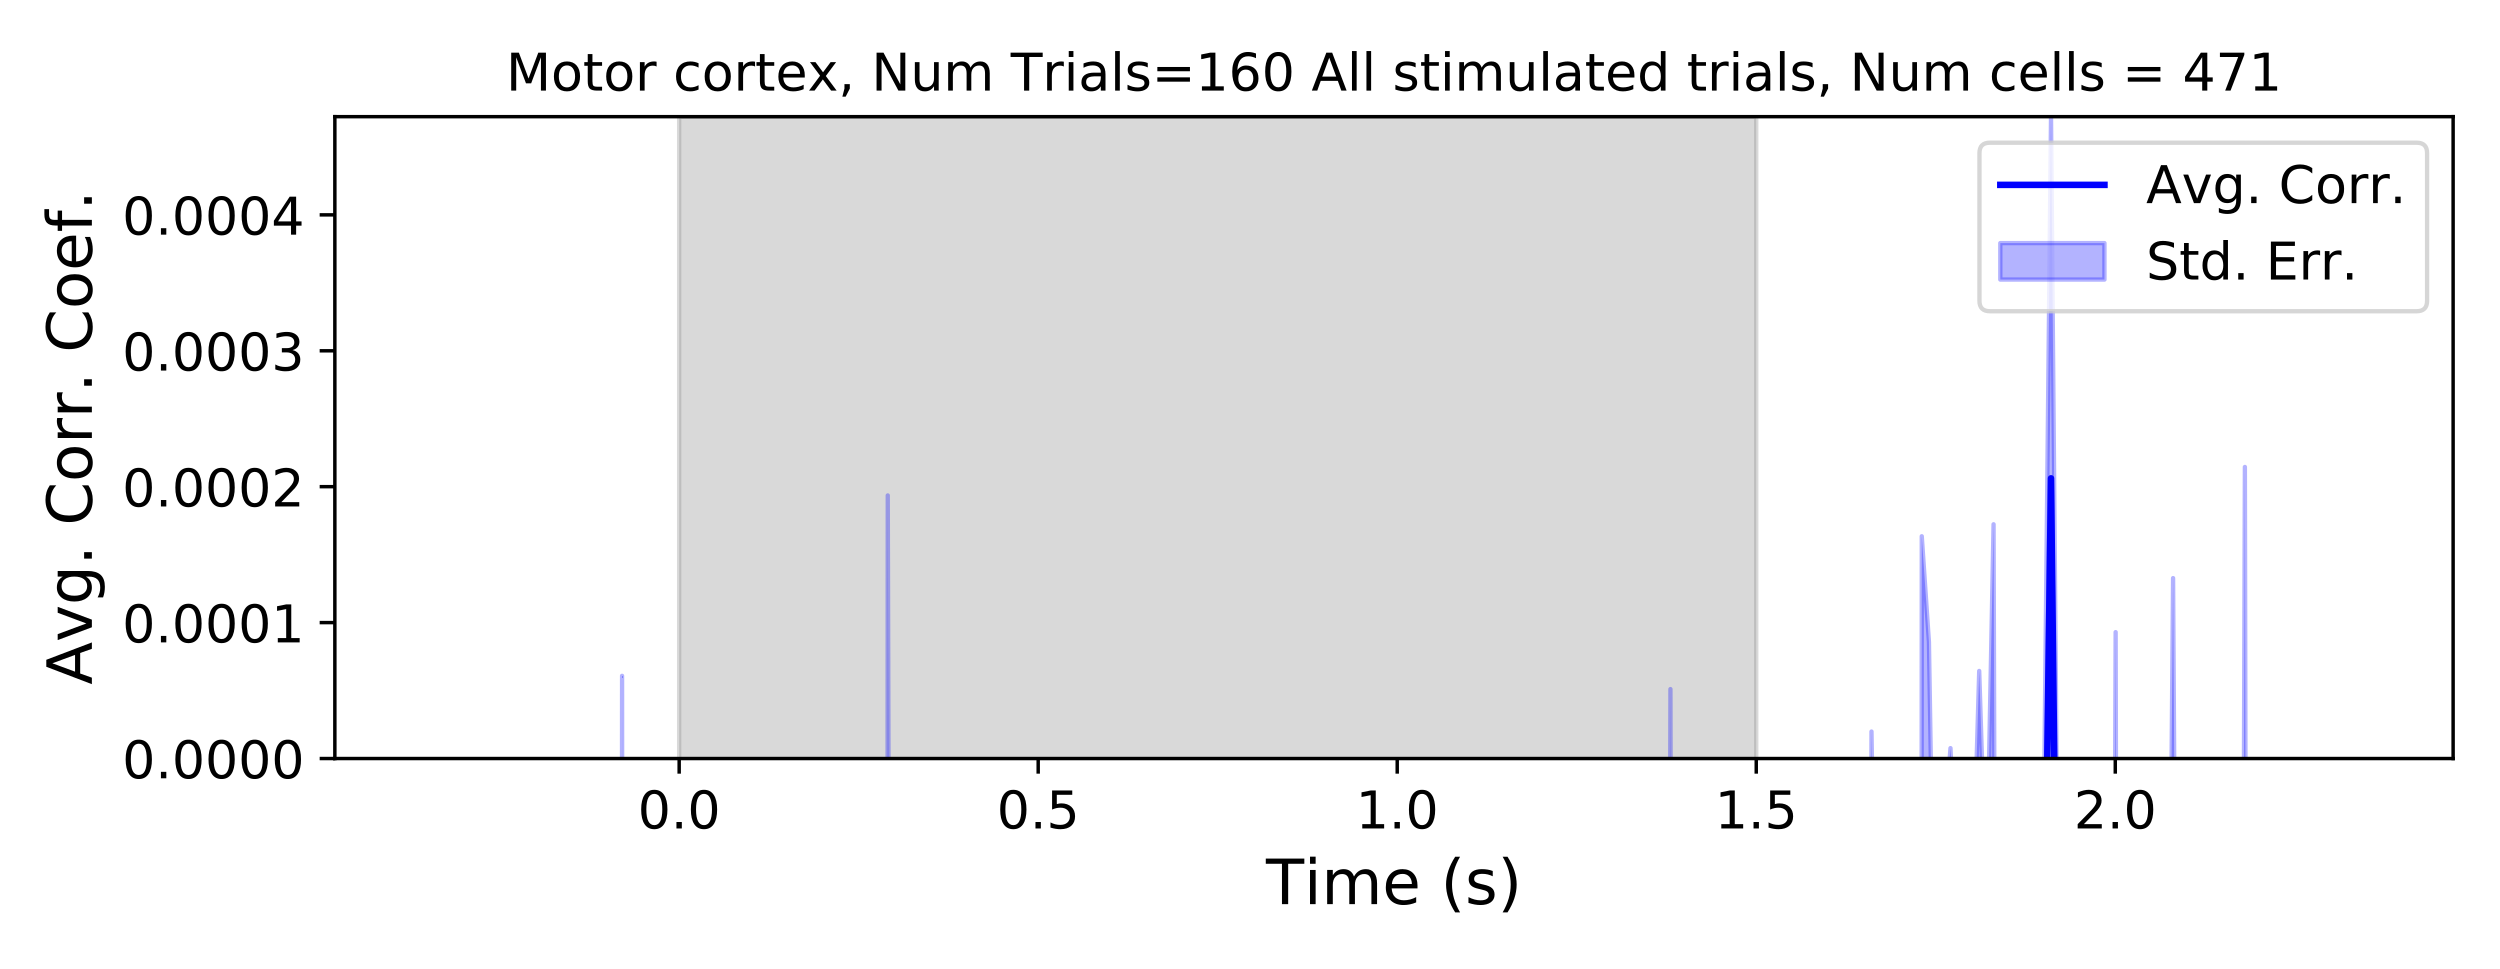<?xml version="1.0" encoding="utf-8" standalone="no"?>
<!DOCTYPE svg PUBLIC "-//W3C//DTD SVG 1.1//EN"
  "http://www.w3.org/Graphics/SVG/1.1/DTD/svg11.dtd">
<!-- Created with matplotlib (https://matplotlib.org/) -->
<svg height="223.2pt" version="1.1" viewBox="0 0 576 223.2" width="576pt" xmlns="http://www.w3.org/2000/svg" xmlns:xlink="http://www.w3.org/1999/xlink">
 <defs>
  <style type="text/css">
*{stroke-linecap:butt;stroke-linejoin:round;}
  </style>
 </defs>
 <g id="figure_1">
  <g id="patch_1">
   <path d="M 0 223.2 
L 576 223.2 
L 576 0 
L 0 0 
z
" style="fill:#ffffff;"/>
  </g>
  <g id="axes_1">
   <g id="patch_2">
    <path d="M 77.15 174.76 
L 565.2 174.76 
L 565.2 26.88 
L 77.15 26.88 
z
" style="fill:#ffffff;"/>
   </g>
   <g id="PolyCollection_1">
    <path clip-path="url(#p929510ad00)" d="M 156.479 6164.328 
L 156.479 26.88 
L 404.64 26.88 
L 404.64 6164.328 
L 404.64 6164.328 
L 156.479 6164.328 
z
" style="fill:#808080;fill-opacity:0.3;stroke:#808080;stroke-opacity:0.3;"/>
   </g>
   <g id="PolyCollection_2">
    <path clip-path="url(#p929510ad00)" d="M 77.15 3337.802 
L 77.15 3337.802 
L 78.804 562.974 
L 80.459 1229.212 
L 82.113 2625.622 
L 83.768 3337.802 
L 85.422 3337.802 
L 87.076 1921.412 
L 88.731 3337.802 
L 90.385 3337.802 
L 92.04 746.42 
L 93.694 1448.689 
L 95.348 827.026 
L 97.003 986.693 
L 98.657 3023.58 
L 100.312 2257.427 
L 101.966 3066.803 
L 103.621 3399.353 
L 105.275 2417.237 
L 106.929 1607.781 
L 108.584 2857.783 
L 110.238 2097.457 
L 111.893 1718.283 
L 113.547 1875.461 
L 115.201 1359.405 
L 116.856 2434.034 
L 118.51 1480.404 
L 120.165 1758.413 
L 121.819 3041.414 
L 123.473 1451.936 
L 125.128 3080.833 
L 126.782 4237.488 
L 128.437 4080.377 
L 130.091 3633.189 
L 131.745 3337.802 
L 133.4 2848.858 
L 135.054 3228.582 
L 136.709 2364.884 
L 138.363 2637.334 
L 140.017 4509.288 
L 141.672 3193.158 
L 143.326 694.007 
L 144.981 3366.15 
L 146.635 1993.516 
L 148.289 3076.722 
L 149.944 2628.8 
L 151.598 548.652 
L 153.253 1046.981 
L 154.907 1378.049 
L 156.562 2404.503 
L 158.216 2404.988 
L 159.87 2075.753 
L 161.525 3293.008 
L 163.179 2985.723 
L 164.834 3337.802 
L 166.488 1676.787 
L 168.142 1282.806 
L 169.797 1801.39 
L 171.451 913.701 
L 173.106 1595.858 
L 174.76 1107.984 
L 176.414 3282.111 
L 178.069 1463.538 
L 179.723 1532.017 
L 181.378 2626.691 
L 183.032 2868.735 
L 184.686 2894.128 
L 186.341 2003.304 
L 187.995 1338.826 
L 189.65 2384.212 
L 191.304 2805.151 
L 192.958 1813.233 
L 194.613 2928.74 
L 196.267 1907.625 
L 197.922 1241.862 
L 199.576 2002.871 
L 201.231 2598.239 
L 202.885 3224.925 
L 204.539 552.605 
L 206.194 1166.866 
L 207.848 926.47 
L 209.503 1621.867 
L 211.157 1726.579 
L 212.811 1484.057 
L 214.466 2575.984 
L 216.12 2588.035 
L 217.775 2616.977 
L 219.429 1484.338 
L 221.083 1570.952 
L 222.738 656.673 
L 224.392 1064.344 
L 226.047 997.679 
L 227.701 2802.121 
L 229.355 2191.958 
L 231.01 4591.922 
L 232.664 2298.211 
L 234.319 1383.025 
L 235.973 1052.528 
L 237.627 2519.915 
L 239.282 1913.693 
L 240.936 2976.638 
L 242.591 3358.128 
L 244.245 1484.084 
L 245.899 1468.821 
L 247.554 2003.145 
L 249.208 2265.858 
L 250.863 2703.801 
L 252.517 1810.785 
L 254.172 3291.61 
L 255.826 1834.72 
L 257.48 3385.891 
L 259.135 2994.877 
L 260.789 854.533 
L 262.444 1764.137 
L 264.098 1653.804 
L 265.752 2023.44 
L 267.407 3456.516 
L 269.061 2205.036 
L 270.716 1050.407 
L 272.37 1994.943 
L 274.024 3034.84 
L 275.679 2969.66 
L 277.333 754.33 
L 278.988 3445.391 
L 280.642 2519.131 
L 282.296 533.29 
L 283.951 2354.366 
L 285.605 1752.16 
L 287.26 1887.871 
L 288.914 2408.947 
L 290.568 3452.593 
L 292.223 3414.028 
L 293.877 3346.667 
L 295.532 1346.983 
L 297.186 2042.809 
L 298.841 1796.172 
L 300.495 614.709 
L 302.149 3331.092 
L 303.804 2287.847 
L 305.458 1896.623 
L 307.113 2895.478 
L 308.767 1480.522 
L 310.421 2197.704 
L 312.076 1337.693 
L 313.73 1585.943 
L 315.385 2234.486 
L 317.039 2885.148 
L 318.693 1408.343 
L 320.348 606.082 
L 322.002 1466.68 
L 323.657 2341.666 
L 325.311 1944.382 
L 326.965 1254.592 
L 328.62 2124.367 
L 330.274 2219.81 
L 331.929 2134.833 
L 333.583 1783.292 
L 335.237 3063.648 
L 336.892 1302.016 
L 338.546 3380.706 
L 340.201 2546.853 
L 341.855 1172.609 
L 343.509 2260.782 
L 345.164 2175.462 
L 346.818 3095.758 
L 348.473 2106.173 
L 350.127 1299.04 
L 351.782 2552.17 
L 353.436 1073.294 
L 355.09 1573.694 
L 356.745 2269.197 
L 358.399 1803.624 
L 360.054 2501.089 
L 361.708 2203.936 
L 363.362 2815.548 
L 365.017 3105.141 
L 366.671 2725.753 
L 368.326 3376.314 
L 369.98 3258.776 
L 371.634 2381.708 
L 373.289 1790.022 
L 374.943 1654.767 
L 376.598 1639.774 
L 378.252 1627.04 
L 379.906 784.774 
L 381.561 520.261 
L 383.215 1268.102 
L 384.87 980.815 
L 386.524 1594.575 
L 388.178 2371.582 
L 389.833 2378.757 
L 391.487 2139.072 
L 393.142 1518.051 
L 394.796 3109.061 
L 396.451 3325.711 
L 398.105 2059.653 
L 399.759 1813.664 
L 401.414 2033.778 
L 403.068 1740.788 
L 404.723 2095.439 
L 406.377 1904.848 
L 408.031 2810.359 
L 409.686 1712.618 
L 411.34 1981.705 
L 412.995 3337.802 
L 414.649 3171.279 
L 416.303 2585.435 
L 417.958 2951.357 
L 419.612 1759.982 
L 421.267 3204.857 
L 422.921 3560.394 
L 424.575 2500.979 
L 426.23 1511.401 
L 427.884 1073.183 
L 429.539 1356.631 
L 431.193 503.129 
L 432.847 511.892 
L 434.502 2424.763 
L 436.156 2858.073 
L 437.811 1128.357 
L 439.465 3389.772 
L 441.119 3337.802 
L 442.774 528.096 
L 444.428 331.633 
L 446.083 318.019 
L 447.737 254.766 
L 449.392 236.671 
L 451.046 272.421 
L 452.7 393.708 
L 454.355 269.717 
L 456.009 230.905 
L 457.664 310.242 
L 459.318 295.148 
L 460.972 1078.117 
L 462.627 430.965 
L 464.281 345.568 
L 465.936 368.147 
L 467.59 324.587 
L 469.244 267.486 
L 470.899 277.322 
L 472.553 193.537 
L 474.208 286.744 
L 475.862 440.666 
L 477.516 551.488 
L 479.171 412.167 
L 480.825 705.434 
L 482.48 251.85 
L 484.134 439.19 
L 485.788 834.509 
L 487.443 321.662 
L 489.097 1108.574 
L 490.752 527.054 
L 492.406 315.937 
L 494.061 379.745 
L 495.715 596.686 
L 497.369 669.207 
L 499.024 458.278 
L 500.678 259.733 
L 502.333 639.405 
L 503.987 899.01 
L 505.641 371.935 
L 507.296 335.227 
L 508.95 855.228 
L 510.605 1249.41 
L 512.259 828.561 
L 513.913 1034.51 
L 515.568 914.694 
L 517.222 2571.67 
L 518.877 1340.294 
L 520.531 662.384 
L 522.185 1578.647 
L 523.84 1089.219 
L 525.494 951.271 
L 527.149 1284.349 
L 528.803 836.208 
L 530.457 2023.587 
L 532.112 902.68 
L 533.766 1542.943 
L 535.421 1311.808 
L 537.075 1313.085 
L 538.729 1854.752 
L 540.384 1553.568 
L 542.038 2291.468 
L 543.693 2516.583 
L 545.347 2861.371 
L 547.002 2018.972 
L 548.656 2331.175 
L 550.31 2624.114 
L 551.965 2899.662 
L 553.619 4309.752 
L 555.274 3606.872 
L 556.928 3357.82 
L 558.582 2717.82 
L 560.237 2579.469 
L 561.891 3094.341 
L 563.546 3307.836 
L 565.2 6164.328 
L 565.2 4050.183 
L 565.2 4050.183 
L 563.546 1698.24 
L 561.891 2374.42 
L 560.237 1595.505 
L 558.582 1550.126 
L 556.928 2564.392 
L 555.274 2460.311 
L 553.619 3813.218 
L 551.965 2111.187 
L 550.31 2000.067 
L 548.656 1752.662 
L 547.002 1333.341 
L 545.347 2299.667 
L 543.693 1650.802 
L 542.038 1507.743 
L 540.384 731.839 
L 538.729 1385.349 
L 537.075 654.646 
L 535.421 870.704 
L 533.766 1060.28 
L 532.112 333.763 
L 530.457 1248 
L 528.803 450.727 
L 527.149 596.469 
L 525.494 635.168 
L 523.84 678.306 
L 522.185 1084.162 
L 520.531 520.077 
L 518.877 953.16 
L 517.222 107.592 
L 515.568 631.053 
L 513.913 624.922 
L 512.259 566.566 
L 510.605 805.889 
L 508.95 398.428 
L 507.296 246.676 
L 505.641 203.586 
L 503.987 632.518 
L 502.333 407.201 
L 500.678 133.198 
L 499.024 332.352 
L 497.369 444.051 
L 495.715 361.4 
L 494.061 256.191 
L 492.406 198.355 
L 490.752 336.722 
L 489.097 854.409 
L 487.443 145.649 
L 485.788 592.634 
L 484.134 224.458 
L 482.48 181.09 
L 480.825 533.9 
L 479.171 212.803 
L 477.516 373.232 
L 475.862 304.128 
L 474.208 219.201 
L 472.553 26.88 
L 470.899 188.789 
L 469.244 187.886 
L 467.59 253.01 
L 465.936 249.757 
L 464.281 259.962 
L 462.627 250.908 
L 460.972 668.544 
L 459.318 120.798 
L 457.664 206.994 
L 456.009 154.591 
L 454.355 211.485 
L 452.7 304.414 
L 451.046 208.606 
L 449.392 172.371 
L 447.737 194.219 
L 446.083 250.95 
L 444.428 147.921 
L 442.774 123.552 
L 441.119 3337.802 
L 439.465 3245.036 
L 437.811 482.489 
L 436.156 2444.723 
L 434.502 1935.388 
L 432.847 275.103 
L 431.193 168.549 
L 429.539 904.388 
L 427.884 653.87 
L 426.23 640.397 
L 424.575 1777.041 
L 422.921 2041.156 
L 421.267 2856.135 
L 419.612 1035.214 
L 417.958 2479.376 
L 416.303 1990.669 
L 414.649 2758.355 
L 412.995 3337.802 
L 411.34 1425.429 
L 409.686 1290.031 
L 408.031 2181.621 
L 406.377 1456.248 
L 404.723 1277.587 
L 403.068 961.275 
L 401.414 1463.435 
L 399.759 1247.635 
L 398.105 1212.172 
L 396.451 1766.086 
L 394.796 2577.176 
L 393.142 875.674 
L 391.487 1514.666 
L 389.833 1732.791 
L 388.178 1827.718 
L 386.524 1012.454 
L 384.87 158.772 
L 383.215 773.932 
L 381.561 277.504 
L 379.906 321.552 
L 378.252 1087.598 
L 376.598 1289.971 
L 374.943 1118.326 
L 373.289 1214.571 
L 371.634 1521.94 
L 369.98 2664.3 
L 368.326 2839.322 
L 366.671 1989.263 
L 365.017 2431.323 
L 363.362 2081.212 
L 361.708 1644.543 
L 360.054 1828.978 
L 358.399 1230.864 
L 356.745 1622.56 
L 355.09 1031.242 
L 353.436 688.657 
L 351.782 1880.021 
L 350.127 656.552 
L 348.473 1107.952 
L 346.818 2011.752 
L 345.164 1475.278 
L 343.509 1624.523 
L 341.855 511.596 
L 340.201 1815.713 
L 338.546 2789.266 
L 336.892 903.105 
L 335.237 2509.294 
L 333.583 857.605 
L 331.929 1389.933 
L 330.274 1824.03 
L 328.62 1327.143 
L 326.965 773.158 
L 325.311 1184.068 
L 323.657 1833.005 
L 322.002 910.682 
L 320.348 286.238 
L 318.693 979.285 
L 317.039 2062.94 
L 315.385 1714.331 
L 313.73 1007.263 
L 312.076 847.5 
L 310.421 1778.547 
L 308.767 892.129 
L 307.113 2017.073 
L 305.458 1190.778 
L 303.804 1604.496 
L 302.149 2841.375 
L 300.495 378.939 
L 298.841 701.231 
L 297.186 1257.363 
L 295.532 814.81 
L 293.877 2650.864 
L 292.223 2846.408 
L 290.568 3320.004 
L 288.914 1844.69 
L 287.26 1254.14 
L 285.605 1160.697 
L 283.951 1529.999 
L 282.296 356.873 
L 280.642 1959.911 
L 278.988 2911.714 
L 277.333 286.712 
L 275.679 2325.761 
L 274.024 1574.13 
L 272.37 1154.759 
L 270.716 713.159 
L 269.061 1525.179 
L 267.407 2616.867 
L 265.752 1355.038 
L 264.098 1133.46 
L 262.444 876.107 
L 260.789 475.731 
L 259.135 1140.582 
L 257.48 3321.595 
L 255.826 1131.218 
L 254.172 2864.174 
L 252.517 1272.25 
L 250.863 1747.676 
L 249.208 1390.352 
L 247.554 1462.449 
L 245.899 1030.562 
L 244.245 748.612 
L 242.591 2340.961 
L 240.936 2584.378 
L 239.282 1057.466 
L 237.627 1661.266 
L 235.973 419.856 
L 234.319 933.954 
L 232.664 1730.564 
L 231.01 3868.416 
L 229.355 1392.933 
L 227.701 2265.098 
L 226.047 639.514 
L 224.392 413.669 
L 222.738 449.311 
L 221.083 1062.256 
L 219.429 897.824 
L 217.775 1801.533 
L 216.12 1911.427 
L 214.466 1839.788 
L 212.811 1191.275 
L 211.157 672.093 
L 209.503 1228.854 
L 207.848 446.362 
L 206.194 711.663 
L 204.539 114.151 
L 202.885 2692.233 
L 201.231 1938.02 
L 199.576 1381.784 
L 197.922 914.957 
L 196.267 1160.27 
L 194.613 2404.274 
L 192.958 1170.006 
L 191.304 1863.837 
L 189.65 1620.563 
L 187.995 549.819 
L 186.341 953.246 
L 184.686 2095.512 
L 183.032 2296.461 
L 181.378 1947.383 
L 179.723 1004.049 
L 178.069 967.731 
L 176.414 2474.615 
L 174.76 867.996 
L 173.106 1028.514 
L 171.451 562.659 
L 169.797 1047.957 
L 168.142 710.418 
L 166.488 1074.192 
L 164.834 3337.802 
L 163.179 2026.455 
L 161.525 2467.829 
L 159.87 1499.99 
L 158.216 1499.787 
L 156.562 1791.445 
L 154.907 716.234 
L 153.253 499.777 
L 151.598 366.59 
L 149.944 1621.782 
L 148.289 2690.914 
L 146.635 1313.187 
L 144.981 2689.796 
L 143.326 155.716 
L 141.672 2583.434 
L 140.017 3970.072 
L 138.363 2079.096 
L 136.709 1689.247 
L 135.054 2864.871 
L 133.4 1638.555 
L 131.745 3337.802 
L 130.091 3342.278 
L 128.437 3379.679 
L 126.782 2877.199 
L 125.128 2700.002 
L 123.473 926.343 
L 121.819 2469.833 
L 120.165 1293.209 
L 118.51 1029.226 
L 116.856 1026.328 
L 115.201 848.406 
L 113.547 1079.943 
L 111.893 1218.091 
L 110.238 971.971 
L 108.584 2168.336 
L 106.929 446.65 
L 105.275 1906.513 
L 103.621 3338.191 
L 101.966 2427.771 
L 100.312 1718.204 
L 98.657 2375.799 
L 97.003 468.375 
L 95.348 591.458 
L 93.694 792.503 
L 92.04 446.977 
L 90.385 3337.802 
L 88.731 3337.802 
L 87.076 1417.549 
L 85.422 3337.802 
L 83.768 3337.802 
L 82.113 1873.494 
L 80.459 584.752 
L 78.804 285.166 
L 77.15 3337.802 
z
" style="fill:#0000ff;fill-opacity:0.3;stroke:#0000ff;stroke-opacity:0.3;"/>
   </g>
   <g id="matplotlib.axis_1">
    <g id="xtick_1">
     <g id="line2d_1">
      <defs>
       <path d="M 0 0 
L 0 3.5 
" id="ma66ef0329a" style="stroke:#000000;stroke-width:0.8;"/>
      </defs>
      <g>
       <use style="stroke:#000000;stroke-width:0.8;" x="156.479" xlink:href="#ma66ef0329a" y="174.76"/>
      </g>
     </g>
     <g id="text_1">
      <!-- 0.0 -->
      <defs>
       <path d="M 31.781 66.406 
Q 24.172 66.406 20.328 58.906 
Q 16.5 51.422 16.5 36.375 
Q 16.5 21.391 20.328 13.891 
Q 24.172 6.391 31.781 6.391 
Q 39.453 6.391 43.281 13.891 
Q 47.125 21.391 47.125 36.375 
Q 47.125 51.422 43.281 58.906 
Q 39.453 66.406 31.781 66.406 
z
M 31.781 74.219 
Q 44.047 74.219 50.516 64.516 
Q 56.984 54.828 56.984 36.375 
Q 56.984 17.969 50.516 8.266 
Q 44.047 -1.422 31.781 -1.422 
Q 19.531 -1.422 13.062 8.266 
Q 6.594 17.969 6.594 36.375 
Q 6.594 54.828 13.062 64.516 
Q 19.531 74.219 31.781 74.219 
z
" id="DejaVuSans-48"/>
       <path d="M 10.688 12.406 
L 21 12.406 
L 21 0 
L 10.688 0 
z
" id="DejaVuSans-46"/>
      </defs>
      <g transform="translate(146.937 190.878)scale(0.12 -0.12)">
       <use xlink:href="#DejaVuSans-48"/>
       <use x="63.623" xlink:href="#DejaVuSans-46"/>
       <use x="95.41" xlink:href="#DejaVuSans-48"/>
      </g>
     </g>
    </g>
    <g id="xtick_2">
     <g id="line2d_2">
      <g>
       <use style="stroke:#000000;stroke-width:0.8;" x="239.199" xlink:href="#ma66ef0329a" y="174.76"/>
      </g>
     </g>
     <g id="text_2">
      <!-- 0.5 -->
      <defs>
       <path d="M 10.797 72.906 
L 49.516 72.906 
L 49.516 64.594 
L 19.828 64.594 
L 19.828 46.734 
Q 21.969 47.469 24.109 47.828 
Q 26.266 48.188 28.422 48.188 
Q 40.625 48.188 47.75 41.5 
Q 54.891 34.812 54.891 23.391 
Q 54.891 11.625 47.562 5.094 
Q 40.234 -1.422 26.906 -1.422 
Q 22.312 -1.422 17.547 -0.641 
Q 12.797 0.141 7.719 1.703 
L 7.719 11.625 
Q 12.109 9.234 16.797 8.062 
Q 21.484 6.891 26.703 6.891 
Q 35.156 6.891 40.078 11.328 
Q 45.016 15.766 45.016 23.391 
Q 45.016 31 40.078 35.438 
Q 35.156 39.891 26.703 39.891 
Q 22.75 39.891 18.812 39.016 
Q 14.891 38.141 10.797 36.281 
z
" id="DejaVuSans-53"/>
      </defs>
      <g transform="translate(229.657 190.878)scale(0.12 -0.12)">
       <use xlink:href="#DejaVuSans-48"/>
       <use x="63.623" xlink:href="#DejaVuSans-46"/>
       <use x="95.41" xlink:href="#DejaVuSans-53"/>
      </g>
     </g>
    </g>
    <g id="xtick_3">
     <g id="line2d_3">
      <g>
       <use style="stroke:#000000;stroke-width:0.8;" x="321.919" xlink:href="#ma66ef0329a" y="174.76"/>
      </g>
     </g>
     <g id="text_3">
      <!-- 1.0 -->
      <defs>
       <path d="M 12.406 8.297 
L 28.516 8.297 
L 28.516 63.922 
L 10.984 60.406 
L 10.984 69.391 
L 28.422 72.906 
L 38.281 72.906 
L 38.281 8.297 
L 54.391 8.297 
L 54.391 0 
L 12.406 0 
z
" id="DejaVuSans-49"/>
      </defs>
      <g transform="translate(312.378 190.878)scale(0.12 -0.12)">
       <use xlink:href="#DejaVuSans-49"/>
       <use x="63.623" xlink:href="#DejaVuSans-46"/>
       <use x="95.41" xlink:href="#DejaVuSans-48"/>
      </g>
     </g>
    </g>
    <g id="xtick_4">
     <g id="line2d_4">
      <g>
       <use style="stroke:#000000;stroke-width:0.8;" x="404.64" xlink:href="#ma66ef0329a" y="174.76"/>
      </g>
     </g>
     <g id="text_4">
      <!-- 1.5 -->
      <g transform="translate(395.098 190.878)scale(0.12 -0.12)">
       <use xlink:href="#DejaVuSans-49"/>
       <use x="63.623" xlink:href="#DejaVuSans-46"/>
       <use x="95.41" xlink:href="#DejaVuSans-53"/>
      </g>
     </g>
    </g>
    <g id="xtick_5">
     <g id="line2d_5">
      <g>
       <use style="stroke:#000000;stroke-width:0.8;" x="487.36" xlink:href="#ma66ef0329a" y="174.76"/>
      </g>
     </g>
     <g id="text_5">
      <!-- 2.0 -->
      <defs>
       <path d="M 19.188 8.297 
L 53.609 8.297 
L 53.609 0 
L 7.328 0 
L 7.328 8.297 
Q 12.938 14.109 22.625 23.891 
Q 32.328 33.688 34.812 36.531 
Q 39.547 41.844 41.422 45.531 
Q 43.312 49.219 43.312 52.781 
Q 43.312 58.594 39.234 62.25 
Q 35.156 65.922 28.609 65.922 
Q 23.969 65.922 18.812 64.312 
Q 13.672 62.703 7.812 59.422 
L 7.812 69.391 
Q 13.766 71.781 18.938 73 
Q 24.125 74.219 28.422 74.219 
Q 39.75 74.219 46.484 68.547 
Q 53.219 62.891 53.219 53.422 
Q 53.219 48.922 51.531 44.891 
Q 49.859 40.875 45.406 35.406 
Q 44.188 33.984 37.641 27.219 
Q 31.109 20.453 19.188 8.297 
z
" id="DejaVuSans-50"/>
      </defs>
      <g transform="translate(477.818 190.878)scale(0.12 -0.12)">
       <use xlink:href="#DejaVuSans-50"/>
       <use x="63.623" xlink:href="#DejaVuSans-46"/>
       <use x="95.41" xlink:href="#DejaVuSans-48"/>
      </g>
     </g>
    </g>
    <g id="text_6">
     <!-- Time (s) -->
     <defs>
      <path d="M -0.297 72.906 
L 61.375 72.906 
L 61.375 64.594 
L 35.5 64.594 
L 35.5 0 
L 25.594 0 
L 25.594 64.594 
L -0.297 64.594 
z
" id="DejaVuSans-84"/>
      <path d="M 9.422 54.688 
L 18.406 54.688 
L 18.406 0 
L 9.422 0 
z
M 9.422 75.984 
L 18.406 75.984 
L 18.406 64.594 
L 9.422 64.594 
z
" id="DejaVuSans-105"/>
      <path d="M 52 44.188 
Q 55.375 50.25 60.062 53.125 
Q 64.75 56 71.094 56 
Q 79.641 56 84.281 50.016 
Q 88.922 44.047 88.922 33.016 
L 88.922 0 
L 79.891 0 
L 79.891 32.719 
Q 79.891 40.578 77.094 44.375 
Q 74.312 48.188 68.609 48.188 
Q 61.625 48.188 57.562 43.547 
Q 53.516 38.922 53.516 30.906 
L 53.516 0 
L 44.484 0 
L 44.484 32.719 
Q 44.484 40.625 41.703 44.406 
Q 38.922 48.188 33.109 48.188 
Q 26.219 48.188 22.156 43.531 
Q 18.109 38.875 18.109 30.906 
L 18.109 0 
L 9.078 0 
L 9.078 54.688 
L 18.109 54.688 
L 18.109 46.188 
Q 21.188 51.219 25.484 53.609 
Q 29.781 56 35.688 56 
Q 41.656 56 45.828 52.969 
Q 50 49.953 52 44.188 
z
" id="DejaVuSans-109"/>
      <path d="M 56.203 29.594 
L 56.203 25.203 
L 14.891 25.203 
Q 15.484 15.922 20.484 11.062 
Q 25.484 6.203 34.422 6.203 
Q 39.594 6.203 44.453 7.469 
Q 49.312 8.734 54.109 11.281 
L 54.109 2.781 
Q 49.266 0.734 44.188 -0.344 
Q 39.109 -1.422 33.891 -1.422 
Q 20.797 -1.422 13.156 6.188 
Q 5.516 13.812 5.516 26.812 
Q 5.516 40.234 12.766 48.109 
Q 20.016 56 32.328 56 
Q 43.359 56 49.781 48.891 
Q 56.203 41.797 56.203 29.594 
z
M 47.219 32.234 
Q 47.125 39.594 43.094 43.984 
Q 39.062 48.391 32.422 48.391 
Q 24.906 48.391 20.391 44.141 
Q 15.875 39.891 15.188 32.172 
z
" id="DejaVuSans-101"/>
      <path id="DejaVuSans-32"/>
      <path d="M 31 75.875 
Q 24.469 64.656 21.281 53.656 
Q 18.109 42.672 18.109 31.391 
Q 18.109 20.125 21.312 9.062 
Q 24.516 -2 31 -13.188 
L 23.188 -13.188 
Q 15.875 -1.703 12.234 9.375 
Q 8.594 20.453 8.594 31.391 
Q 8.594 42.281 12.203 53.312 
Q 15.828 64.359 23.188 75.875 
z
" id="DejaVuSans-40"/>
      <path d="M 44.281 53.078 
L 44.281 44.578 
Q 40.484 46.531 36.375 47.5 
Q 32.281 48.484 27.875 48.484 
Q 21.188 48.484 17.844 46.438 
Q 14.5 44.391 14.5 40.281 
Q 14.5 37.156 16.891 35.375 
Q 19.281 33.594 26.516 31.984 
L 29.594 31.297 
Q 39.156 29.25 43.188 25.516 
Q 47.219 21.781 47.219 15.094 
Q 47.219 7.469 41.188 3.016 
Q 35.156 -1.422 24.609 -1.422 
Q 20.219 -1.422 15.453 -0.562 
Q 10.688 0.297 5.422 2 
L 5.422 11.281 
Q 10.406 8.688 15.234 7.391 
Q 20.062 6.109 24.812 6.109 
Q 31.156 6.109 34.562 8.281 
Q 37.984 10.453 37.984 14.406 
Q 37.984 18.062 35.516 20.016 
Q 33.062 21.969 24.703 23.781 
L 21.578 24.516 
Q 13.234 26.266 9.516 29.906 
Q 5.812 33.547 5.812 39.891 
Q 5.812 47.609 11.281 51.797 
Q 16.75 56 26.812 56 
Q 31.781 56 36.172 55.266 
Q 40.578 54.547 44.281 53.078 
z
" id="DejaVuSans-115"/>
      <path d="M 8.016 75.875 
L 15.828 75.875 
Q 23.141 64.359 26.781 53.312 
Q 30.422 42.281 30.422 31.391 
Q 30.422 20.453 26.781 9.375 
Q 23.141 -1.703 15.828 -13.188 
L 8.016 -13.188 
Q 14.5 -2 17.703 9.062 
Q 20.906 20.125 20.906 31.391 
Q 20.906 42.672 17.703 53.656 
Q 14.5 64.656 8.016 75.875 
z
" id="DejaVuSans-41"/>
     </defs>
     <g transform="translate(291.68 208.315)scale(0.144 -0.144)">
      <use xlink:href="#DejaVuSans-84"/>
      <use x="61.037" xlink:href="#DejaVuSans-105"/>
      <use x="88.82" xlink:href="#DejaVuSans-109"/>
      <use x="186.232" xlink:href="#DejaVuSans-101"/>
      <use x="247.756" xlink:href="#DejaVuSans-32"/>
      <use x="279.543" xlink:href="#DejaVuSans-40"/>
      <use x="318.557" xlink:href="#DejaVuSans-115"/>
      <use x="370.656" xlink:href="#DejaVuSans-41"/>
     </g>
    </g>
   </g>
   <g id="matplotlib.axis_2">
    <g id="ytick_1">
     <g id="line2d_6">
      <defs>
       <path d="M 0 0 
L -3.5 0 
" id="m3c61bc4f20" style="stroke:#000000;stroke-width:0.8;"/>
      </defs>
      <g>
       <use style="stroke:#000000;stroke-width:0.8;" x="77.15" xlink:href="#m3c61bc4f20" y="174.76"/>
      </g>
     </g>
     <g id="text_7">
      <!-- 0.0000 -->
      <g transform="translate(28.161 179.319)scale(0.12 -0.12)">
       <use xlink:href="#DejaVuSans-48"/>
       <use x="63.623" xlink:href="#DejaVuSans-46"/>
       <use x="95.41" xlink:href="#DejaVuSans-48"/>
       <use x="159.033" xlink:href="#DejaVuSans-48"/>
       <use x="222.656" xlink:href="#DejaVuSans-48"/>
       <use x="286.279" xlink:href="#DejaVuSans-48"/>
      </g>
     </g>
    </g>
    <g id="ytick_2">
     <g id="line2d_7">
      <g>
       <use style="stroke:#000000;stroke-width:0.8;" x="77.15" xlink:href="#m3c61bc4f20" y="143.446"/>
      </g>
     </g>
     <g id="text_8">
      <!-- 0.0001 -->
      <g transform="translate(28.161 148.005)scale(0.12 -0.12)">
       <use xlink:href="#DejaVuSans-48"/>
       <use x="63.623" xlink:href="#DejaVuSans-46"/>
       <use x="95.41" xlink:href="#DejaVuSans-48"/>
       <use x="159.033" xlink:href="#DejaVuSans-48"/>
       <use x="222.656" xlink:href="#DejaVuSans-48"/>
       <use x="286.279" xlink:href="#DejaVuSans-49"/>
      </g>
     </g>
    </g>
    <g id="ytick_3">
     <g id="line2d_8">
      <g>
       <use style="stroke:#000000;stroke-width:0.8;" x="77.15" xlink:href="#m3c61bc4f20" y="112.132"/>
      </g>
     </g>
     <g id="text_9">
      <!-- 0.0002 -->
      <g transform="translate(28.161 116.691)scale(0.12 -0.12)">
       <use xlink:href="#DejaVuSans-48"/>
       <use x="63.623" xlink:href="#DejaVuSans-46"/>
       <use x="95.41" xlink:href="#DejaVuSans-48"/>
       <use x="159.033" xlink:href="#DejaVuSans-48"/>
       <use x="222.656" xlink:href="#DejaVuSans-48"/>
       <use x="286.279" xlink:href="#DejaVuSans-50"/>
      </g>
     </g>
    </g>
    <g id="ytick_4">
     <g id="line2d_9">
      <g>
       <use style="stroke:#000000;stroke-width:0.8;" x="77.15" xlink:href="#m3c61bc4f20" y="80.818"/>
      </g>
     </g>
     <g id="text_10">
      <!-- 0.0003 -->
      <defs>
       <path d="M 40.578 39.312 
Q 47.656 37.797 51.625 33 
Q 55.609 28.219 55.609 21.188 
Q 55.609 10.406 48.188 4.484 
Q 40.766 -1.422 27.094 -1.422 
Q 22.516 -1.422 17.656 -0.516 
Q 12.797 0.391 7.625 2.203 
L 7.625 11.719 
Q 11.719 9.328 16.594 8.109 
Q 21.484 6.891 26.812 6.891 
Q 36.078 6.891 40.938 10.547 
Q 45.797 14.203 45.797 21.188 
Q 45.797 27.641 41.281 31.266 
Q 36.766 34.906 28.719 34.906 
L 20.219 34.906 
L 20.219 43.016 
L 29.109 43.016 
Q 36.375 43.016 40.234 45.922 
Q 44.094 48.828 44.094 54.297 
Q 44.094 59.906 40.109 62.906 
Q 36.141 65.922 28.719 65.922 
Q 24.656 65.922 20.016 65.031 
Q 15.375 64.156 9.812 62.312 
L 9.812 71.094 
Q 15.438 72.656 20.344 73.438 
Q 25.25 74.219 29.594 74.219 
Q 40.828 74.219 47.359 69.109 
Q 53.906 64.016 53.906 55.328 
Q 53.906 49.266 50.438 45.094 
Q 46.969 40.922 40.578 39.312 
z
" id="DejaVuSans-51"/>
      </defs>
      <g transform="translate(28.161 85.377)scale(0.12 -0.12)">
       <use xlink:href="#DejaVuSans-48"/>
       <use x="63.623" xlink:href="#DejaVuSans-46"/>
       <use x="95.41" xlink:href="#DejaVuSans-48"/>
       <use x="159.033" xlink:href="#DejaVuSans-48"/>
       <use x="222.656" xlink:href="#DejaVuSans-48"/>
       <use x="286.279" xlink:href="#DejaVuSans-51"/>
      </g>
     </g>
    </g>
    <g id="ytick_5">
     <g id="line2d_10">
      <g>
       <use style="stroke:#000000;stroke-width:0.8;" x="77.15" xlink:href="#m3c61bc4f20" y="49.504"/>
      </g>
     </g>
     <g id="text_11">
      <!-- 0.0004 -->
      <defs>
       <path d="M 37.797 64.312 
L 12.891 25.391 
L 37.797 25.391 
z
M 35.203 72.906 
L 47.609 72.906 
L 47.609 25.391 
L 58.016 25.391 
L 58.016 17.188 
L 47.609 17.188 
L 47.609 0 
L 37.797 0 
L 37.797 17.188 
L 4.891 17.188 
L 4.891 26.703 
z
" id="DejaVuSans-52"/>
      </defs>
      <g transform="translate(28.161 54.063)scale(0.12 -0.12)">
       <use xlink:href="#DejaVuSans-48"/>
       <use x="63.623" xlink:href="#DejaVuSans-46"/>
       <use x="95.41" xlink:href="#DejaVuSans-48"/>
       <use x="159.033" xlink:href="#DejaVuSans-48"/>
       <use x="222.656" xlink:href="#DejaVuSans-48"/>
       <use x="286.279" xlink:href="#DejaVuSans-52"/>
      </g>
     </g>
    </g>
    <g id="text_12">
     <!-- Avg. Corr. Coef. -->
     <defs>
      <path d="M 34.188 63.188 
L 20.797 26.906 
L 47.609 26.906 
z
M 28.609 72.906 
L 39.797 72.906 
L 67.578 0 
L 57.328 0 
L 50.688 18.703 
L 17.828 18.703 
L 11.188 0 
L 0.781 0 
z
" id="DejaVuSans-65"/>
      <path d="M 2.984 54.688 
L 12.5 54.688 
L 29.594 8.797 
L 46.688 54.688 
L 56.203 54.688 
L 35.688 0 
L 23.484 0 
z
" id="DejaVuSans-118"/>
      <path d="M 45.406 27.984 
Q 45.406 37.75 41.375 43.109 
Q 37.359 48.484 30.078 48.484 
Q 22.859 48.484 18.828 43.109 
Q 14.797 37.75 14.797 27.984 
Q 14.797 18.266 18.828 12.891 
Q 22.859 7.516 30.078 7.516 
Q 37.359 7.516 41.375 12.891 
Q 45.406 18.266 45.406 27.984 
z
M 54.391 6.781 
Q 54.391 -7.172 48.188 -13.984 
Q 42 -20.797 29.203 -20.797 
Q 24.469 -20.797 20.266 -20.094 
Q 16.062 -19.391 12.109 -17.922 
L 12.109 -9.188 
Q 16.062 -11.328 19.922 -12.344 
Q 23.781 -13.375 27.781 -13.375 
Q 36.625 -13.375 41.016 -8.766 
Q 45.406 -4.156 45.406 5.172 
L 45.406 9.625 
Q 42.625 4.781 38.281 2.391 
Q 33.938 0 27.875 0 
Q 17.828 0 11.672 7.656 
Q 5.516 15.328 5.516 27.984 
Q 5.516 40.672 11.672 48.328 
Q 17.828 56 27.875 56 
Q 33.938 56 38.281 53.609 
Q 42.625 51.219 45.406 46.391 
L 45.406 54.688 
L 54.391 54.688 
z
" id="DejaVuSans-103"/>
      <path d="M 64.406 67.281 
L 64.406 56.891 
Q 59.422 61.531 53.781 63.812 
Q 48.141 66.109 41.797 66.109 
Q 29.297 66.109 22.656 58.469 
Q 16.016 50.828 16.016 36.375 
Q 16.016 21.969 22.656 14.328 
Q 29.297 6.688 41.797 6.688 
Q 48.141 6.688 53.781 8.984 
Q 59.422 11.281 64.406 15.922 
L 64.406 5.609 
Q 59.234 2.094 53.438 0.328 
Q 47.656 -1.422 41.219 -1.422 
Q 24.656 -1.422 15.125 8.703 
Q 5.609 18.844 5.609 36.375 
Q 5.609 53.953 15.125 64.078 
Q 24.656 74.219 41.219 74.219 
Q 47.75 74.219 53.531 72.484 
Q 59.328 70.75 64.406 67.281 
z
" id="DejaVuSans-67"/>
      <path d="M 30.609 48.391 
Q 23.391 48.391 19.188 42.75 
Q 14.984 37.109 14.984 27.297 
Q 14.984 17.484 19.156 11.844 
Q 23.344 6.203 30.609 6.203 
Q 37.797 6.203 41.984 11.859 
Q 46.188 17.531 46.188 27.297 
Q 46.188 37.016 41.984 42.703 
Q 37.797 48.391 30.609 48.391 
z
M 30.609 56 
Q 42.328 56 49.016 48.375 
Q 55.719 40.766 55.719 27.297 
Q 55.719 13.875 49.016 6.219 
Q 42.328 -1.422 30.609 -1.422 
Q 18.844 -1.422 12.172 6.219 
Q 5.516 13.875 5.516 27.297 
Q 5.516 40.766 12.172 48.375 
Q 18.844 56 30.609 56 
z
" id="DejaVuSans-111"/>
      <path d="M 41.109 46.297 
Q 39.594 47.172 37.812 47.578 
Q 36.031 48 33.891 48 
Q 26.266 48 22.188 43.047 
Q 18.109 38.094 18.109 28.812 
L 18.109 0 
L 9.078 0 
L 9.078 54.688 
L 18.109 54.688 
L 18.109 46.188 
Q 20.953 51.172 25.484 53.578 
Q 30.031 56 36.531 56 
Q 37.453 56 38.578 55.875 
Q 39.703 55.766 41.062 55.516 
z
" id="DejaVuSans-114"/>
      <path d="M 37.109 75.984 
L 37.109 68.5 
L 28.516 68.5 
Q 23.688 68.5 21.797 66.547 
Q 19.922 64.594 19.922 59.516 
L 19.922 54.688 
L 34.719 54.688 
L 34.719 47.703 
L 19.922 47.703 
L 19.922 0 
L 10.891 0 
L 10.891 47.703 
L 2.297 47.703 
L 2.297 54.688 
L 10.891 54.688 
L 10.891 58.5 
Q 10.891 67.625 15.141 71.797 
Q 19.391 75.984 28.609 75.984 
z
" id="DejaVuSans-102"/>
     </defs>
     <g transform="translate(21.166 157.745)rotate(-90)scale(0.144 -0.144)">
      <use xlink:href="#DejaVuSans-65"/>
      <use x="68.33" xlink:href="#DejaVuSans-118"/>
      <use x="127.51" xlink:href="#DejaVuSans-103"/>
      <use x="190.986" xlink:href="#DejaVuSans-46"/>
      <use x="222.773" xlink:href="#DejaVuSans-32"/>
      <use x="254.561" xlink:href="#DejaVuSans-67"/>
      <use x="324.385" xlink:href="#DejaVuSans-111"/>
      <use x="385.566" xlink:href="#DejaVuSans-114"/>
      <use x="426.664" xlink:href="#DejaVuSans-114"/>
      <use x="467.637" xlink:href="#DejaVuSans-46"/>
      <use x="499.424" xlink:href="#DejaVuSans-32"/>
      <use x="531.211" xlink:href="#DejaVuSans-67"/>
      <use x="601.035" xlink:href="#DejaVuSans-111"/>
      <use x="662.217" xlink:href="#DejaVuSans-101"/>
      <use x="723.74" xlink:href="#DejaVuSans-102"/>
      <use x="758.836" xlink:href="#DejaVuSans-46"/>
     </g>
    </g>
   </g>
   <g id="line2d_11">
    <path clip-path="url(#p929510ad00)" d="M 447.761 224.2 
L 449.392 204.521 
L 450.296 224.2 
M 454.922 224.2 
L 456.009 192.748 
L 456.799 224.2 
M 458.788 224.2 
L 459.318 207.973 
L 459.358 224.2 
M 471.018 224.2 
L 472.553 110.209 
L 473.874 224.2 
M 482.448 224.2 
L 482.48 216.47 
L 482.591 224.2 
M 500.447 224.2 
L 500.678 196.465 
L 500.819 224.2 
L 500.819 224.2 
" style="fill:none;stroke:#0000ff;stroke-linecap:square;stroke-width:1.5;"/>
   </g>
   <g id="patch_3">
    <path d="M 77.15 174.76 
L 77.15 26.88 
" style="fill:none;stroke:#000000;stroke-linecap:square;stroke-linejoin:miter;stroke-width:0.8;"/>
   </g>
   <g id="patch_4">
    <path d="M 565.2 174.76 
L 565.2 26.88 
" style="fill:none;stroke:#000000;stroke-linecap:square;stroke-linejoin:miter;stroke-width:0.8;"/>
   </g>
   <g id="patch_5">
    <path d="M 77.15 174.76 
L 565.2 174.76 
" style="fill:none;stroke:#000000;stroke-linecap:square;stroke-linejoin:miter;stroke-width:0.8;"/>
   </g>
   <g id="patch_6">
    <path d="M 77.15 26.88 
L 565.2 26.88 
" style="fill:none;stroke:#000000;stroke-linecap:square;stroke-linejoin:miter;stroke-width:0.8;"/>
   </g>
   <g id="text_13">
    <!-- Motor cortex, Num Trials=160 All stimulated trials, Num cells = 471 -->
    <defs>
     <path d="M 9.812 72.906 
L 24.516 72.906 
L 43.109 23.297 
L 61.812 72.906 
L 76.516 72.906 
L 76.516 0 
L 66.891 0 
L 66.891 64.016 
L 48.094 14.016 
L 38.188 14.016 
L 19.391 64.016 
L 19.391 0 
L 9.812 0 
z
" id="DejaVuSans-77"/>
     <path d="M 18.312 70.219 
L 18.312 54.688 
L 36.812 54.688 
L 36.812 47.703 
L 18.312 47.703 
L 18.312 18.016 
Q 18.312 11.328 20.141 9.422 
Q 21.969 7.516 27.594 7.516 
L 36.812 7.516 
L 36.812 0 
L 27.594 0 
Q 17.188 0 13.234 3.875 
Q 9.281 7.766 9.281 18.016 
L 9.281 47.703 
L 2.688 47.703 
L 2.688 54.688 
L 9.281 54.688 
L 9.281 70.219 
z
" id="DejaVuSans-116"/>
     <path d="M 48.781 52.594 
L 48.781 44.188 
Q 44.969 46.297 41.141 47.344 
Q 37.312 48.391 33.406 48.391 
Q 24.656 48.391 19.812 42.844 
Q 14.984 37.312 14.984 27.297 
Q 14.984 17.281 19.812 11.734 
Q 24.656 6.203 33.406 6.203 
Q 37.312 6.203 41.141 7.25 
Q 44.969 8.297 48.781 10.406 
L 48.781 2.094 
Q 45.016 0.344 40.984 -0.531 
Q 36.969 -1.422 32.422 -1.422 
Q 20.062 -1.422 12.781 6.344 
Q 5.516 14.109 5.516 27.297 
Q 5.516 40.672 12.859 48.328 
Q 20.219 56 33.016 56 
Q 37.156 56 41.109 55.141 
Q 45.062 54.297 48.781 52.594 
z
" id="DejaVuSans-99"/>
     <path d="M 54.891 54.688 
L 35.109 28.078 
L 55.906 0 
L 45.312 0 
L 29.391 21.484 
L 13.484 0 
L 2.875 0 
L 24.125 28.609 
L 4.688 54.688 
L 15.281 54.688 
L 29.781 35.203 
L 44.281 54.688 
z
" id="DejaVuSans-120"/>
     <path d="M 11.719 12.406 
L 22.016 12.406 
L 22.016 4 
L 14.016 -11.625 
L 7.719 -11.625 
L 11.719 4 
z
" id="DejaVuSans-44"/>
     <path d="M 9.812 72.906 
L 23.094 72.906 
L 55.422 11.922 
L 55.422 72.906 
L 64.984 72.906 
L 64.984 0 
L 51.703 0 
L 19.391 60.984 
L 19.391 0 
L 9.812 0 
z
" id="DejaVuSans-78"/>
     <path d="M 8.5 21.578 
L 8.5 54.688 
L 17.484 54.688 
L 17.484 21.922 
Q 17.484 14.156 20.5 10.266 
Q 23.531 6.391 29.594 6.391 
Q 36.859 6.391 41.078 11.031 
Q 45.312 15.672 45.312 23.688 
L 45.312 54.688 
L 54.297 54.688 
L 54.297 0 
L 45.312 0 
L 45.312 8.406 
Q 42.047 3.422 37.719 1 
Q 33.406 -1.422 27.688 -1.422 
Q 18.266 -1.422 13.375 4.438 
Q 8.5 10.297 8.5 21.578 
z
M 31.109 56 
z
" id="DejaVuSans-117"/>
     <path d="M 34.281 27.484 
Q 23.391 27.484 19.188 25 
Q 14.984 22.516 14.984 16.5 
Q 14.984 11.719 18.141 8.906 
Q 21.297 6.109 26.703 6.109 
Q 34.188 6.109 38.703 11.406 
Q 43.219 16.703 43.219 25.484 
L 43.219 27.484 
z
M 52.203 31.203 
L 52.203 0 
L 43.219 0 
L 43.219 8.297 
Q 40.141 3.328 35.547 0.953 
Q 30.953 -1.422 24.312 -1.422 
Q 15.922 -1.422 10.953 3.297 
Q 6 8.016 6 15.922 
Q 6 25.141 12.172 29.828 
Q 18.359 34.516 30.609 34.516 
L 43.219 34.516 
L 43.219 35.406 
Q 43.219 41.609 39.141 45 
Q 35.062 48.391 27.688 48.391 
Q 23 48.391 18.547 47.266 
Q 14.109 46.141 10.016 43.891 
L 10.016 52.203 
Q 14.938 54.109 19.578 55.047 
Q 24.219 56 28.609 56 
Q 40.484 56 46.344 49.844 
Q 52.203 43.703 52.203 31.203 
z
" id="DejaVuSans-97"/>
     <path d="M 9.422 75.984 
L 18.406 75.984 
L 18.406 0 
L 9.422 0 
z
" id="DejaVuSans-108"/>
     <path d="M 10.594 45.406 
L 73.188 45.406 
L 73.188 37.203 
L 10.594 37.203 
z
M 10.594 25.484 
L 73.188 25.484 
L 73.188 17.188 
L 10.594 17.188 
z
" id="DejaVuSans-61"/>
     <path d="M 33.016 40.375 
Q 26.375 40.375 22.484 35.828 
Q 18.609 31.297 18.609 23.391 
Q 18.609 15.531 22.484 10.953 
Q 26.375 6.391 33.016 6.391 
Q 39.656 6.391 43.531 10.953 
Q 47.406 15.531 47.406 23.391 
Q 47.406 31.297 43.531 35.828 
Q 39.656 40.375 33.016 40.375 
z
M 52.594 71.297 
L 52.594 62.312 
Q 48.875 64.062 45.094 64.984 
Q 41.312 65.922 37.594 65.922 
Q 27.828 65.922 22.672 59.328 
Q 17.531 52.734 16.797 39.406 
Q 19.672 43.656 24.016 45.922 
Q 28.375 48.188 33.594 48.188 
Q 44.578 48.188 50.953 41.516 
Q 57.328 34.859 57.328 23.391 
Q 57.328 12.156 50.688 5.359 
Q 44.047 -1.422 33.016 -1.422 
Q 20.359 -1.422 13.672 8.266 
Q 6.984 17.969 6.984 36.375 
Q 6.984 53.656 15.188 63.938 
Q 23.391 74.219 37.203 74.219 
Q 40.922 74.219 44.703 73.484 
Q 48.484 72.75 52.594 71.297 
z
" id="DejaVuSans-54"/>
     <path d="M 45.406 46.391 
L 45.406 75.984 
L 54.391 75.984 
L 54.391 0 
L 45.406 0 
L 45.406 8.203 
Q 42.578 3.328 38.25 0.953 
Q 33.938 -1.422 27.875 -1.422 
Q 17.969 -1.422 11.734 6.484 
Q 5.516 14.406 5.516 27.297 
Q 5.516 40.188 11.734 48.094 
Q 17.969 56 27.875 56 
Q 33.938 56 38.25 53.625 
Q 42.578 51.266 45.406 46.391 
z
M 14.797 27.297 
Q 14.797 17.391 18.875 11.75 
Q 22.953 6.109 30.078 6.109 
Q 37.203 6.109 41.297 11.75 
Q 45.406 17.391 45.406 27.297 
Q 45.406 37.203 41.297 42.844 
Q 37.203 48.484 30.078 48.484 
Q 22.953 48.484 18.875 42.844 
Q 14.797 37.203 14.797 27.297 
z
" id="DejaVuSans-100"/>
     <path d="M 8.203 72.906 
L 55.078 72.906 
L 55.078 68.703 
L 28.609 0 
L 18.312 0 
L 43.219 64.594 
L 8.203 64.594 
z
" id="DejaVuSans-55"/>
    </defs>
    <g transform="translate(116.605 20.88)scale(0.12 -0.12)">
     <use xlink:href="#DejaVuSans-77"/>
     <use x="86.279" xlink:href="#DejaVuSans-111"/>
     <use x="147.461" xlink:href="#DejaVuSans-116"/>
     <use x="186.67" xlink:href="#DejaVuSans-111"/>
     <use x="247.852" xlink:href="#DejaVuSans-114"/>
     <use x="288.965" xlink:href="#DejaVuSans-32"/>
     <use x="320.752" xlink:href="#DejaVuSans-99"/>
     <use x="375.732" xlink:href="#DejaVuSans-111"/>
     <use x="436.914" xlink:href="#DejaVuSans-114"/>
     <use x="478.027" xlink:href="#DejaVuSans-116"/>
     <use x="517.236" xlink:href="#DejaVuSans-101"/>
     <use x="578.744" xlink:href="#DejaVuSans-120"/>
     <use x="637.924" xlink:href="#DejaVuSans-44"/>
     <use x="669.711" xlink:href="#DejaVuSans-32"/>
     <use x="701.498" xlink:href="#DejaVuSans-78"/>
     <use x="776.303" xlink:href="#DejaVuSans-117"/>
     <use x="839.682" xlink:href="#DejaVuSans-109"/>
     <use x="937.094" xlink:href="#DejaVuSans-32"/>
     <use x="968.881" xlink:href="#DejaVuSans-84"/>
     <use x="1029.746" xlink:href="#DejaVuSans-114"/>
     <use x="1070.859" xlink:href="#DejaVuSans-105"/>
     <use x="1098.643" xlink:href="#DejaVuSans-97"/>
     <use x="1159.922" xlink:href="#DejaVuSans-108"/>
     <use x="1187.705" xlink:href="#DejaVuSans-115"/>
     <use x="1239.805" xlink:href="#DejaVuSans-61"/>
     <use x="1323.594" xlink:href="#DejaVuSans-49"/>
     <use x="1387.217" xlink:href="#DejaVuSans-54"/>
     <use x="1450.84" xlink:href="#DejaVuSans-48"/>
     <use x="1514.463" xlink:href="#DejaVuSans-32"/>
     <use x="1546.25" xlink:href="#DejaVuSans-65"/>
     <use x="1614.658" xlink:href="#DejaVuSans-108"/>
     <use x="1642.441" xlink:href="#DejaVuSans-108"/>
     <use x="1670.225" xlink:href="#DejaVuSans-32"/>
     <use x="1702.012" xlink:href="#DejaVuSans-115"/>
     <use x="1754.111" xlink:href="#DejaVuSans-116"/>
     <use x="1793.32" xlink:href="#DejaVuSans-105"/>
     <use x="1821.104" xlink:href="#DejaVuSans-109"/>
     <use x="1918.516" xlink:href="#DejaVuSans-117"/>
     <use x="1981.895" xlink:href="#DejaVuSans-108"/>
     <use x="2009.678" xlink:href="#DejaVuSans-97"/>
     <use x="2070.957" xlink:href="#DejaVuSans-116"/>
     <use x="2110.166" xlink:href="#DejaVuSans-101"/>
     <use x="2171.689" xlink:href="#DejaVuSans-100"/>
     <use x="2235.166" xlink:href="#DejaVuSans-32"/>
     <use x="2266.953" xlink:href="#DejaVuSans-116"/>
     <use x="2306.162" xlink:href="#DejaVuSans-114"/>
     <use x="2347.275" xlink:href="#DejaVuSans-105"/>
     <use x="2375.059" xlink:href="#DejaVuSans-97"/>
     <use x="2436.338" xlink:href="#DejaVuSans-108"/>
     <use x="2464.121" xlink:href="#DejaVuSans-115"/>
     <use x="2516.221" xlink:href="#DejaVuSans-44"/>
     <use x="2548.008" xlink:href="#DejaVuSans-32"/>
     <use x="2579.795" xlink:href="#DejaVuSans-78"/>
     <use x="2654.6" xlink:href="#DejaVuSans-117"/>
     <use x="2717.979" xlink:href="#DejaVuSans-109"/>
     <use x="2815.391" xlink:href="#DejaVuSans-32"/>
     <use x="2847.178" xlink:href="#DejaVuSans-99"/>
     <use x="2902.158" xlink:href="#DejaVuSans-101"/>
     <use x="2963.682" xlink:href="#DejaVuSans-108"/>
     <use x="2991.465" xlink:href="#DejaVuSans-108"/>
     <use x="3019.248" xlink:href="#DejaVuSans-115"/>
     <use x="3071.348" xlink:href="#DejaVuSans-32"/>
     <use x="3103.135" xlink:href="#DejaVuSans-61"/>
     <use x="3186.924" xlink:href="#DejaVuSans-32"/>
     <use x="3218.711" xlink:href="#DejaVuSans-52"/>
     <use x="3282.334" xlink:href="#DejaVuSans-55"/>
     <use x="3345.957" xlink:href="#DejaVuSans-49"/>
    </g>
   </g>
   <g id="legend_1">
    <g id="patch_7">
     <path d="M 458.469 71.707 
L 556.8 71.707 
Q 559.2 71.707 559.2 69.308 
L 559.2 35.28 
Q 559.2 32.88 556.8 32.88 
L 458.469 32.88 
Q 456.069 32.88 456.069 35.28 
L 456.069 69.308 
Q 456.069 71.707 458.469 71.707 
z
" style="fill:#ffffff;opacity:0.8;stroke:#cccccc;stroke-linejoin:miter;"/>
    </g>
    <g id="line2d_12">
     <path d="M 460.869 42.598 
L 484.869 42.598 
" style="fill:none;stroke:#0000ff;stroke-linecap:square;stroke-width:1.5;"/>
    </g>
    <g id="line2d_13"/>
    <g id="text_14">
     <!-- Avg. Corr. -->
     <g transform="translate(494.469 46.798)scale(0.12 -0.12)">
      <use xlink:href="#DejaVuSans-65"/>
      <use x="68.33" xlink:href="#DejaVuSans-118"/>
      <use x="127.51" xlink:href="#DejaVuSans-103"/>
      <use x="190.986" xlink:href="#DejaVuSans-46"/>
      <use x="222.773" xlink:href="#DejaVuSans-32"/>
      <use x="254.561" xlink:href="#DejaVuSans-67"/>
      <use x="324.385" xlink:href="#DejaVuSans-111"/>
      <use x="385.566" xlink:href="#DejaVuSans-114"/>
      <use x="426.664" xlink:href="#DejaVuSans-114"/>
      <use x="467.637" xlink:href="#DejaVuSans-46"/>
     </g>
    </g>
    <g id="patch_8">
     <path d="M 460.869 64.412 
L 484.869 64.412 
L 484.869 56.012 
L 460.869 56.012 
z
" style="fill:#0000ff;opacity:0.3;stroke:#0000ff;stroke-linejoin:miter;"/>
    </g>
    <g id="text_15">
     <!-- Std. Err. -->
     <defs>
      <path d="M 53.516 70.516 
L 53.516 60.891 
Q 47.906 63.578 42.922 64.891 
Q 37.938 66.219 33.297 66.219 
Q 25.25 66.219 20.875 63.094 
Q 16.5 59.969 16.5 54.203 
Q 16.5 49.359 19.406 46.891 
Q 22.312 44.438 30.422 42.922 
L 36.375 41.703 
Q 47.406 39.594 52.656 34.297 
Q 57.906 29 57.906 20.125 
Q 57.906 9.516 50.797 4.047 
Q 43.703 -1.422 29.984 -1.422 
Q 24.812 -1.422 18.969 -0.25 
Q 13.141 0.922 6.891 3.219 
L 6.891 13.375 
Q 12.891 10.016 18.656 8.297 
Q 24.422 6.594 29.984 6.594 
Q 38.422 6.594 43.016 9.906 
Q 47.609 13.234 47.609 19.391 
Q 47.609 24.75 44.312 27.781 
Q 41.016 30.812 33.5 32.328 
L 27.484 33.5 
Q 16.453 35.688 11.516 40.375 
Q 6.594 45.062 6.594 53.422 
Q 6.594 63.094 13.406 68.656 
Q 20.219 74.219 32.172 74.219 
Q 37.312 74.219 42.625 73.281 
Q 47.953 72.359 53.516 70.516 
z
" id="DejaVuSans-83"/>
      <path d="M 9.812 72.906 
L 55.906 72.906 
L 55.906 64.594 
L 19.672 64.594 
L 19.672 43.016 
L 54.391 43.016 
L 54.391 34.719 
L 19.672 34.719 
L 19.672 8.297 
L 56.781 8.297 
L 56.781 0 
L 9.812 0 
z
" id="DejaVuSans-69"/>
     </defs>
     <g transform="translate(494.469 64.412)scale(0.12 -0.12)">
      <use xlink:href="#DejaVuSans-83"/>
      <use x="63.477" xlink:href="#DejaVuSans-116"/>
      <use x="102.686" xlink:href="#DejaVuSans-100"/>
      <use x="166.162" xlink:href="#DejaVuSans-46"/>
      <use x="197.949" xlink:href="#DejaVuSans-32"/>
      <use x="229.736" xlink:href="#DejaVuSans-69"/>
      <use x="292.92" xlink:href="#DejaVuSans-114"/>
      <use x="334.018" xlink:href="#DejaVuSans-114"/>
      <use x="374.99" xlink:href="#DejaVuSans-46"/>
     </g>
    </g>
   </g>
  </g>
 </g>
 <defs>
  <clipPath id="p929510ad00">
   <rect height="147.88" width="488.05" x="77.15" y="26.88"/>
  </clipPath>
 </defs>
</svg>
